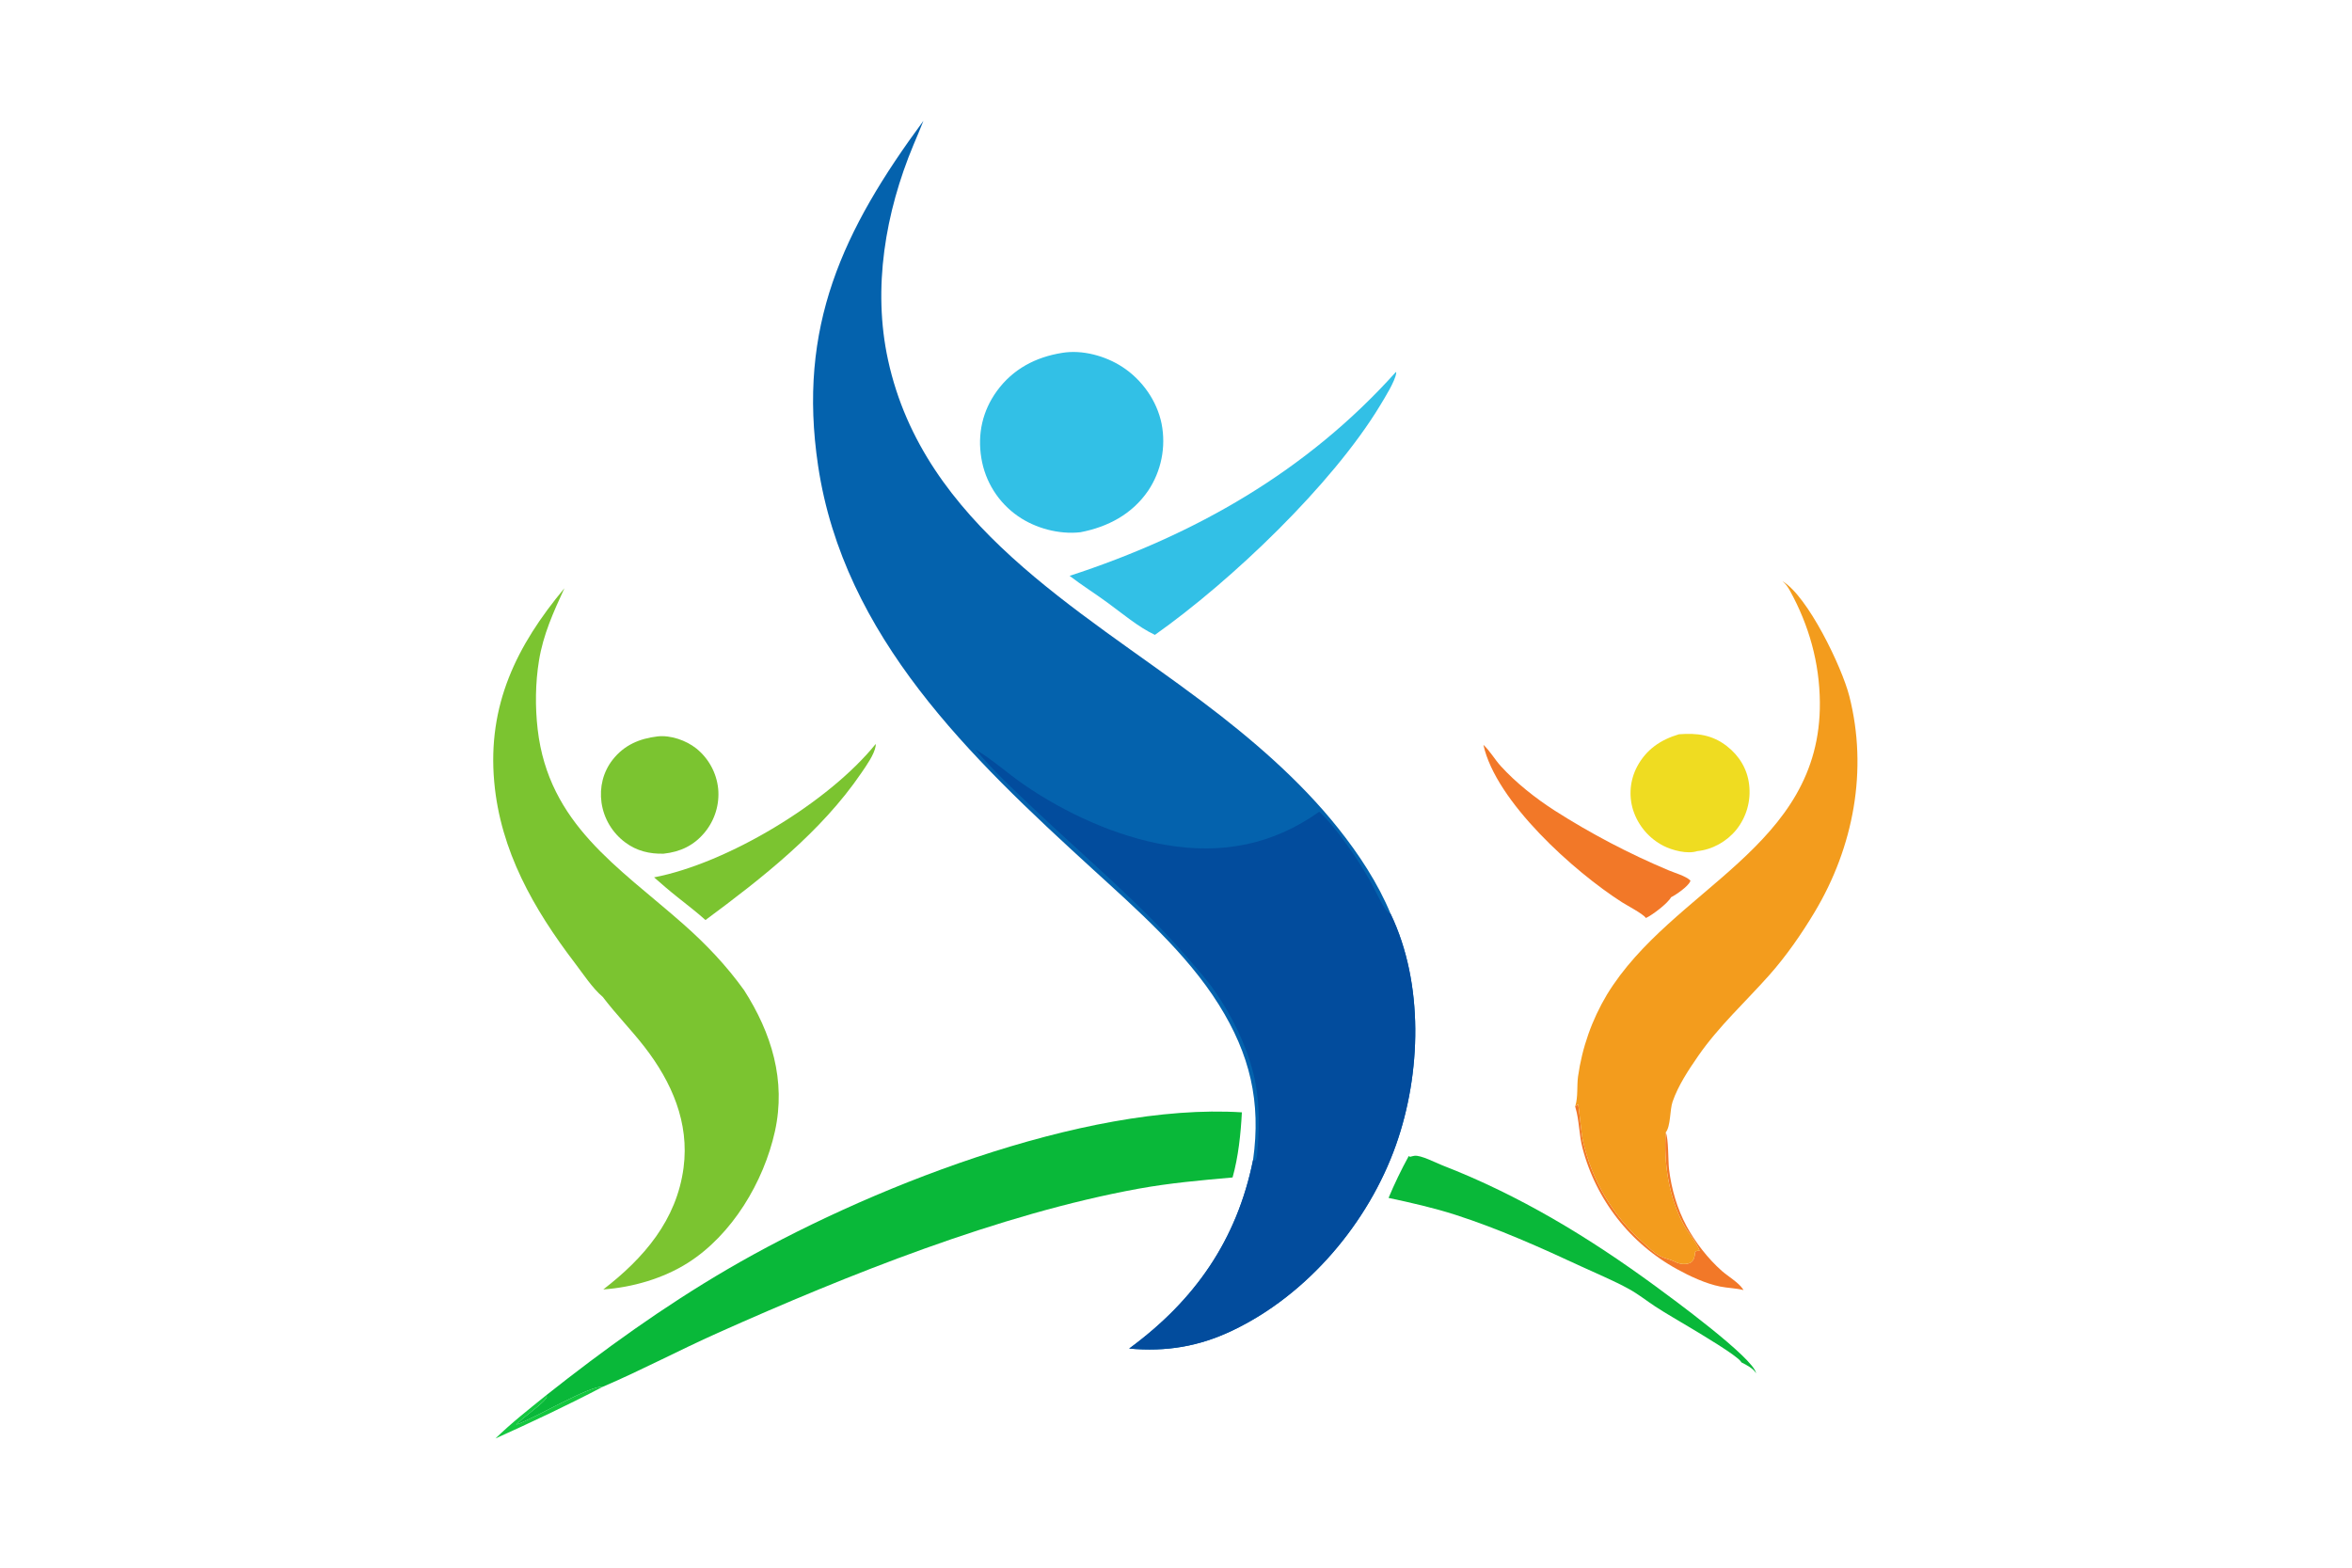<?xml version="1.0" encoding="utf-8" ?>
<svg xmlns="http://www.w3.org/2000/svg" xmlns:xlink="http://www.w3.org/1999/xlink" width="1203" height="802">
	<path fill="#14C73F" transform="scale(0.783 0.783)" d="M337.247 930.814C349.1 926.754 385.526 905.024 393.834 906.036C371.076 918.007 347.112 929.25 323.653 939.854C333.995 929.744 345.605 920.649 356.854 911.566L357.207 912.611C356.409 916.053 340.635 926.688 337.247 930.814Z"/>
	<path fill="#F27828" transform="scale(0.783 0.783)" d="M1028.92 722.943L1030.82 721.389C1031.44 722.989 1032.89 740.535 1034.01 745.362Q1034.55 747.744 1035.18 750.103Q1035.8 752.462 1036.52 754.795Q1037.24 757.127 1038.05 759.431Q1038.86 761.734 1039.76 764.004Q1040.66 766.273 1041.65 768.507Q1042.63 770.74 1043.7 772.933Q1044.78 775.126 1045.93 777.276Q1047.09 779.426 1048.33 781.53Q1049.57 783.633 1050.89 785.687Q1052.21 787.741 1053.61 789.741Q1055 791.742 1056.48 793.687Q1057.95 795.632 1059.5 797.519Q1061.05 799.405 1062.68 801.229Q1064.3 803.054 1065.99 804.814Q1067.68 806.574 1069.44 808.267Q1071.2 809.96 1073.02 811.584C1076.29 814.527 1080.86 818.992 1084.79 820.877C1087.83 822.335 1091.19 822.863 1094.25 824.418C1096.97 825.803 1100.51 826.388 1103.46 825.33C1105.13 824.731 1106.05 823.608 1106.62 821.959C1107.06 820.672 1107.19 819.086 1107.4 817.738C1108.44 817.236 1109.1 817.156 1110.25 817.155C1107.65 810.921 1102.74 805.638 1099.53 799.639C1090.07 781.932 1086.8 759.797 1088.1 739.891C1090.02 743.679 1089.64 758.704 1090.28 763.99C1091.88 777.033 1095.52 789.618 1101.76 801.217C1107.41 811.702 1115.79 822.421 1124.7 830.317C1128.51 833.694 1135.75 838.031 1138.4 842.084C1138.57 842.347 1138.73 842.618 1138.89 842.886C1134.18 841.647 1128.59 841.571 1123.7 840.585C1114.07 838.642 1103.99 833.882 1095.39 829.169Q1093.98 828.395 1092.59 827.586Q1091.2 826.777 1089.84 825.932Q1088.47 825.088 1087.12 824.21Q1085.78 823.331 1084.45 822.419Q1083.13 821.506 1081.83 820.56Q1080.53 819.615 1079.25 818.637Q1077.98 817.658 1076.73 816.648Q1075.48 815.638 1074.25 814.596Q1073.03 813.554 1071.83 812.482Q1070.63 811.409 1069.46 810.307Q1068.29 809.204 1067.15 808.073Q1066.01 806.941 1064.9 805.781Q1063.79 804.62 1062.7 803.432Q1061.62 802.244 1060.57 801.029Q1059.52 799.814 1058.5 798.573Q1057.47 797.331 1056.48 796.064Q1055.5 794.797 1054.54 793.506Q1053.58 792.214 1052.66 790.898Q1051.73 789.583 1050.84 788.245Q1049.95 786.906 1049.1 785.546Q1048.24 784.185 1047.42 782.803Q1046.6 781.421 1045.81 780.019Q1045.02 778.617 1044.27 777.195Q1043.52 775.773 1042.81 774.333Q1042.1 772.893 1041.42 771.435Q1040.74 769.977 1040.1 768.502Q1039.46 767.028 1038.86 765.537Q1038.26 764.047 1037.69 762.542Q1037.13 761.037 1036.6 759.518Q1036.07 757.999 1035.58 756.467Q1035.1 754.935 1034.65 753.391Q1034.2 751.848 1033.79 750.293C1031.43 741.566 1031.69 732.132 1029.11 723.528C1029.05 723.332 1028.98 723.138 1028.92 722.943Z"/>
	<path fill="#7BC430" transform="scale(0.783 0.783)" d="M572.054 486.059C572.057 486.448 572.084 487.016 572.018 487.424C571.106 493.013 565.872 500.291 562.621 505.065C536.42 543.55 497.92 573.658 460.837 601.117C455.039 595.883 448.731 591.118 442.639 586.226C437.368 582.052 432.313 577.668 427.265 573.229C475.145 564.071 541.305 524.222 572.054 486.059Z"/>
	<path fill="#F27828" transform="scale(0.783 0.783)" d="M968.992 486.633C973.077 490.347 976.478 496.256 980.304 500.474C990.294 511.49 1003.12 521.585 1015.61 529.622Q1033.36 540.957 1052.02 550.739Q1070.67 560.52 1090.09 568.676C1094.21 570.412 1101.04 572.273 1104.24 575.298C1104.19 575.486 1104.17 575.681 1104.09 575.861C1102.75 579.156 1094.77 584.676 1091.57 586.237C1089.55 590.153 1079.26 597.948 1075.15 599.79C1073.4 597.101 1062.73 591.547 1059.51 589.483C1028.3 569.495 977.159 523.863 968.992 486.633Z"/>
	<path fill="#09B839" transform="scale(0.783 0.783)" d="M920.244 755.297L921.102 755.826C922.021 755.561 922.96 755.311 923.906 755.161C927.979 754.513 937.936 759.735 942.022 761.319C992.598 780.932 1037.98 808.471 1081.62 840.504C1091.06 847.43 1145.61 887.3 1147.14 897.243C1145.22 893.954 1140.86 891.817 1137.55 890.125C1137.43 889.941 1137.31 889.753 1137.19 889.572C1134.31 885.393 1110.79 871.506 1105.16 868.08C1097.22 863.243 1088.98 858.671 1081.21 853.571C1075.48 849.804 1070.18 845.549 1064.14 842.221C1054.14 836.709 1043.35 832.286 1032.98 827.468C1006.4 815.11 978.661 802.708 950.762 793.72C936.793 789.22 921.427 785.724 907.046 782.668Q912.923 768.634 920.244 755.297Z"/>
	<path fill="#7BC430" transform="scale(0.783 0.783)" d="M429.538 481.141C438.092 480.186 448.197 483.73 454.863 489.029Q455.608 489.63 456.323 490.268Q457.038 490.905 457.721 491.576Q458.403 492.248 459.052 492.953Q459.701 493.657 460.314 494.392Q460.927 495.128 461.504 495.893Q462.08 496.658 462.618 497.45Q463.156 498.242 463.655 499.06Q464.153 499.878 464.61 500.719Q465.068 501.561 465.484 502.423Q465.899 503.286 466.272 504.169Q466.645 505.051 466.973 505.95Q467.302 506.85 467.586 507.764Q467.87 508.679 468.109 509.607Q468.348 510.534 468.541 511.472Q468.733 512.41 468.88 513.357Q469.026 514.303 469.126 515.256Q469.216 516.205 469.259 517.157Q469.303 518.108 469.3 519.061Q469.297 520.014 469.248 520.966Q469.198 521.918 469.103 522.866Q469.007 523.814 468.865 524.756Q468.724 525.698 468.537 526.633Q468.349 527.567 468.117 528.491Q467.884 529.415 467.607 530.327Q467.33 531.239 467.008 532.136Q466.687 533.033 466.322 533.913Q465.958 534.793 465.551 535.655Q465.144 536.517 464.695 537.357Q464.247 538.198 463.758 539.016Q463.269 539.834 462.741 540.627Q462.213 541.42 461.647 542.187Q461.081 542.953 460.478 543.691C453.357 552.38 444.491 556.588 433.474 557.762C424.314 558.005 415.84 555.964 408.433 550.406Q407.651 549.828 406.899 549.212Q406.147 548.596 405.427 547.943Q404.706 547.29 404.019 546.603Q403.331 545.915 402.679 545.195Q402.026 544.474 401.41 543.722Q400.794 542.969 400.216 542.188Q399.638 541.406 399.1 540.596Q398.561 539.787 398.063 538.952Q397.566 538.117 397.11 537.258Q396.654 536.399 396.241 535.519Q395.828 534.638 395.46 533.739Q395.091 532.839 394.767 531.922Q394.444 531.005 394.166 530.074Q393.888 529.142 393.657 528.197Q393.425 527.253 393.241 526.298Q393.057 525.344 392.92 524.381C391.538 514.37 393.939 504.394 400.189 496.4C407.701 486.791 417.695 482.551 429.538 481.141Z"/>
	<path fill="#EFDC21" transform="scale(0.783 0.783)" d="M1096.75 479.739C1108.57 478.861 1118.36 479.98 1128.06 487.501C1136.1 493.736 1141.43 502.476 1142.58 512.637Q1142.7 513.611 1142.77 514.591Q1142.84 515.57 1142.86 516.551Q1142.88 517.533 1142.86 518.514Q1142.83 519.495 1142.76 520.474Q1142.68 521.453 1142.56 522.427Q1142.43 523.401 1142.26 524.367Q1142.09 525.334 1141.87 526.29Q1141.65 527.247 1141.38 528.192Q1141.11 529.136 1140.8 530.067Q1140.49 530.997 1140.13 531.91Q1139.77 532.824 1139.36 533.718Q1138.96 534.613 1138.51 535.486Q1138.06 536.36 1137.57 537.21Q1137.08 538.06 1136.55 538.884Q1136.02 539.709 1135.44 540.506Q1134.87 541.303 1134.26 542.071C1128.02 549.798 1118.57 555.113 1108.67 556.094C1102.28 558.203 1092.34 555.578 1086.53 552.595Q1085.66 552.146 1084.82 551.655Q1083.97 551.164 1083.15 550.632Q1082.33 550.1 1081.54 549.529Q1080.74 548.958 1079.98 548.349Q1079.22 547.74 1078.48 547.094Q1077.75 546.448 1077.05 545.768Q1076.34 545.087 1075.68 544.373Q1075.01 543.659 1074.38 542.913Q1073.75 542.167 1073.15 541.391Q1072.56 540.616 1072 539.812Q1071.44 539.008 1070.93 538.178Q1070.41 537.348 1069.93 536.494Q1069.46 535.64 1069.03 534.763Q1068.59 533.887 1068.2 532.99Q1067.81 532.094 1067.47 531.18Q1067.12 530.265 1066.82 529.335Q1066.54 528.463 1066.31 527.578Q1066.08 526.693 1065.89 525.797Q1065.71 524.902 1065.56 523.998Q1065.42 523.095 1065.32 522.185Q1065.22 521.276 1065.17 520.363Q1065.12 519.449 1065.11 518.535Q1065.1 517.62 1065.14 516.706Q1065.17 515.792 1065.25 514.881Q1065.34 513.97 1065.46 513.064Q1065.59 512.158 1065.76 511.259Q1065.93 510.36 1066.15 509.471Q1066.36 508.582 1066.62 507.705Q1066.88 506.828 1067.18 505.964Q1067.48 505.101 1067.83 504.253Q1068.17 503.406 1068.56 502.576Q1068.94 501.746 1069.37 500.937C1075.38 489.653 1084.77 483.306 1096.75 479.739Z"/>
	<path fill="#32C0E6" transform="scale(0.783 0.783)" d="M911.795 243.09L912.059 243.256C912.051 243.461 912.062 243.668 912.033 243.872C911.267 249.202 904.552 259.898 901.525 264.911C870.306 316.635 804.207 379.647 754.418 414.806C743.467 409.64 733.155 400.816 723.369 393.685C715.245 387.723 706.689 382.379 698.691 376.239C780.723 349.468 853.687 307.872 911.795 243.09Z"/>
	<path fill="#32C0E6" transform="scale(0.783 0.783)" d="M693.841 230.549C707.021 228.347 722.147 232.55 733.157 239.731C746.005 248.111 755.781 261.82 758.803 276.934Q759.076 278.337 759.279 279.752Q759.483 281.167 759.617 282.591Q759.752 284.014 759.817 285.442Q759.881 286.87 759.876 288.3Q759.871 289.729 759.796 291.157Q759.721 292.584 759.577 294.007Q759.433 295.429 759.219 296.842Q759.005 298.256 758.723 299.657Q758.44 301.059 758.09 302.445Q757.739 303.831 757.322 305.198Q756.904 306.565 756.42 307.91Q755.936 309.255 755.387 310.575Q754.838 311.895 754.225 313.186Q753.612 314.478 752.937 315.738Q752.262 316.998 751.526 318.223Q750.79 319.449 749.995 320.637C739.516 335.971 723.61 344.325 705.75 347.744C691.917 349.321 676.417 345.189 665.016 337.27Q663.833 336.452 662.693 335.576Q661.552 334.699 660.457 333.767Q659.362 332.834 658.315 331.848Q657.268 330.861 656.272 329.824Q655.276 328.786 654.333 327.7Q653.391 326.614 652.504 325.481Q651.617 324.349 650.787 323.174Q649.958 321.998 649.189 320.783Q648.42 319.568 647.712 318.315Q647.005 317.062 646.362 315.776Q645.718 314.49 645.14 313.172Q644.562 311.855 644.05 310.511Q643.539 309.166 643.096 307.798Q642.652 306.43 642.278 305.04Q641.904 303.652 641.6 302.246Q641.296 300.84 641.063 299.42C638.414 283.622 641.775 268.436 651.207 255.471C661.658 241.104 676.497 233.307 693.841 230.549Z"/>
	<path fill="#09B839" transform="scale(0.783 0.783)" d="M356.854 911.566C394.638 881.665 433.503 853.649 475.146 829.306C563.817 777.472 707.684 720.232 811.23 726.757C810.522 740.671 808.936 755.865 805.154 769.31C784.559 771.132 764.037 772.953 743.672 776.66C652.741 793.214 553.409 833.099 469.014 870.815C443.758 882.102 419.252 895.152 393.834 906.036C385.526 905.024 349.1 926.754 337.247 930.814C340.635 926.688 356.409 916.053 357.207 912.611L356.854 911.566Z"/>
	<path fill="#F39C1D" transform="scale(0.783 0.783)" d="M1164.37 379.729C1180.91 389.499 1203.18 435.8 1208.02 454.792C1220.32 503.046 1210.79 553.423 1185.45 595.797C1176.78 610.287 1166.77 624.71 1155.55 637.333C1140.14 654.649 1122.58 670.724 1109.37 689.835C1103.07 698.937 1096.21 709.272 1092.58 719.812C1090.72 725.199 1091.42 735.799 1088.1 739.891C1086.8 759.797 1090.07 781.932 1099.53 799.639C1102.74 805.638 1107.65 810.921 1110.25 817.155C1109.1 817.156 1108.44 817.236 1107.4 817.738C1107.19 819.086 1107.06 820.672 1106.62 821.959C1106.05 823.608 1105.13 824.731 1103.46 825.33C1100.51 826.388 1096.97 825.803 1094.25 824.418C1091.19 822.863 1087.83 822.335 1084.79 820.877C1080.86 818.992 1076.29 814.527 1073.02 811.584Q1071.2 809.96 1069.44 808.267Q1067.68 806.574 1065.99 804.814Q1064.3 803.054 1062.68 801.229Q1061.05 799.405 1059.5 797.519Q1057.95 795.632 1056.48 793.687Q1055 791.742 1053.61 789.741Q1052.21 787.741 1050.89 785.687Q1049.57 783.633 1048.33 781.53Q1047.09 779.426 1045.93 777.276Q1044.78 775.126 1043.7 772.933Q1042.63 770.74 1041.65 768.507Q1040.66 766.273 1039.76 764.004Q1038.86 761.734 1038.05 759.431Q1037.24 757.127 1036.52 754.795Q1035.8 752.462 1035.18 750.103Q1034.55 747.744 1034.01 745.362C1032.89 740.535 1031.44 722.989 1030.82 721.389L1028.92 722.943C1028.97 722.79 1029.03 722.638 1029.08 722.484C1030.86 716.726 1030.01 709.559 1030.8 703.507Q1031.29 699.962 1031.96 696.445Q1032.63 692.929 1033.48 689.451Q1034.32 685.973 1035.34 682.541Q1036.36 679.109 1037.55 675.733Q1038.73 672.357 1040.09 669.045Q1041.45 665.732 1042.97 662.492Q1044.49 659.252 1046.17 656.092Q1047.85 652.933 1049.69 649.861C1092.19 580.094 1189.67 553.868 1188.79 458.823C1188.55 432.984 1181.71 408.571 1169.26 385.978C1167.88 383.472 1166.57 381.576 1164.37 379.729Z"/>
	<path fill="#7BC430" transform="scale(0.783 0.783)" d="M393.763 651.366C387.017 645.68 380.84 636.189 375.481 629.16C348.587 593.89 326.855 555.847 322.84 510.816C318.368 460.662 337.381 421.892 368.688 384.336C361.528 399.945 354.862 414.476 352.079 431.611C349.71 446.199 349.52 461.842 351.221 476.514C358.401 538.455 403.875 566.289 446.356 603.765C461.173 616.837 474.529 630.894 486.065 646.96C503.974 674.948 513.574 705.934 506.195 739.218C498.887 772.183 478.292 806.728 449.393 825.072C433.258 835.314 413.091 841.149 394.094 842.463C420.565 822.075 442.034 797.176 446.529 762.908C450.398 733.41 438.771 706.948 421.034 684.037C412.356 672.828 402.319 662.661 393.763 651.366Z"/>
	<path fill="#0462AD" transform="scale(0.783 0.783)" d="M818.546 757.854C823.859 719.953 816.511 688.87 796.156 656.377C774.914 622.468 742.68 594.288 713.36 567.484C634.052 494.982 551.133 416.147 534.407 304.352C520.794 213.368 550.493 150.455 603.214 78.934C601.136 84.249 598.874 89.462 596.679 94.726C578.321 138.762 569.853 188.277 580.112 235.298C603.501 342.492 704.325 397.435 785.208 458.296C817.189 482.361 849.003 509.609 874.018 540.984C887.609 558.031 900.143 577.022 908.468 597.226C930.189 642.612 928.366 701.481 911.88 748.093C893.848 799.076 854.016 846.035 804.93 869.378C782.984 879.815 761.702 883.269 737.607 881.102C780.425 849.653 807.966 810.296 818.546 757.854Z"/>
	<path fill="#024C9D" transform="scale(0.783 0.783)" d="M637.083 489.598C648.023 496.057 658.122 505.23 668.64 512.501C695.676 531.19 729.43 546.653 761.944 552.124C798.554 558.285 831.56 551.834 861.764 530.35C872.744 540.46 887.057 561.498 894.579 574.851C897.972 580.874 900.781 587.479 904.528 593.263C905.631 594.965 906.635 596.258 908.468 597.226C930.189 642.612 928.366 701.481 911.88 748.093C893.848 799.076 854.016 846.035 804.93 869.378C782.984 879.815 761.702 883.269 737.607 881.102C780.425 849.653 807.966 810.296 818.546 757.854L819.676 758.459C821.166 757.208 821.164 754.634 821.339 752.722C822.897 735.681 822.903 717.939 818.723 701.273C814.007 682.466 804.696 663.606 793.668 647.723C788.124 639.737 781.609 632.63 775.291 625.272C746.086 591.257 708.476 559.806 675.573 528.67C662.264 516.077 648.902 503.636 637.083 489.598Z"/>
</svg>
